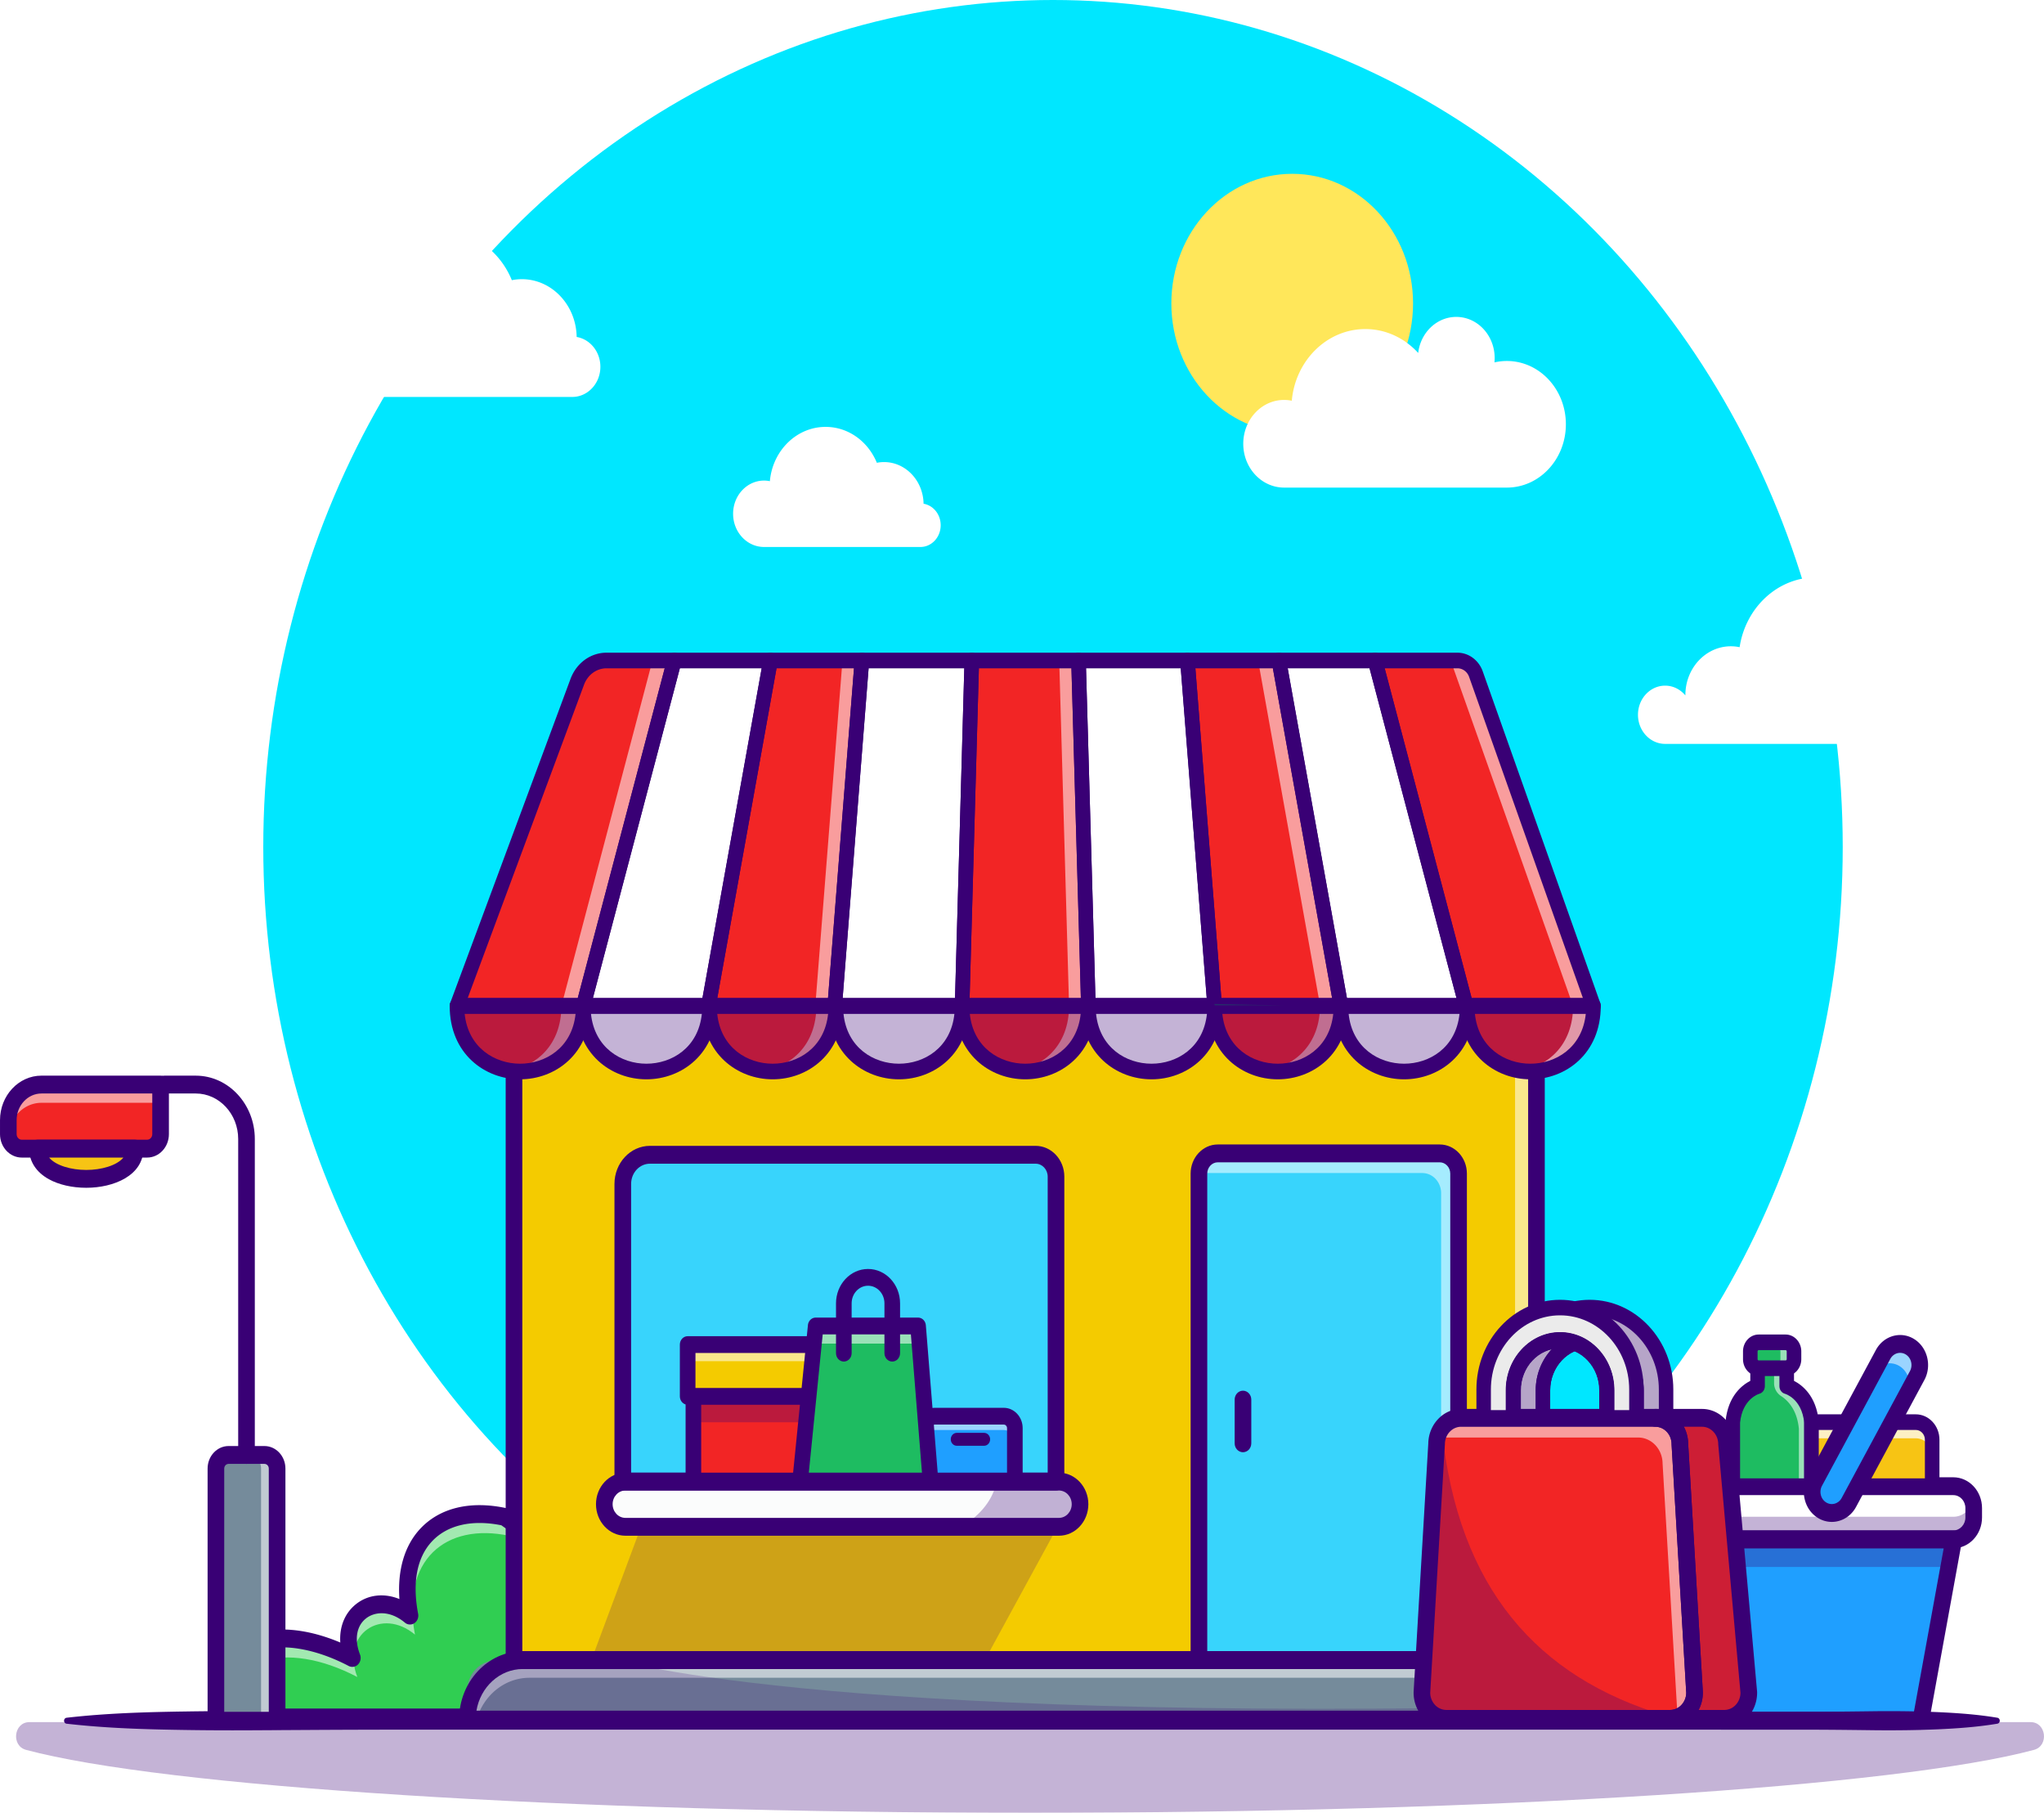 <svg id="Layer_1" data-name="Layer 1" xmlns="http://www.w3.org/2000/svg" xmlns:xlink="http://www.w3.org/1999/xlink" viewBox="0 0 6294 5581"><defs><style>.cls-1{mask:url(#mask);}.cls-10,.cls-2,.cls-4,.cls-6,.cls-8{mix-blend-mode:multiply;}.cls-2{fill:url(#linear-gradient);}.cls-3{mask:url(#mask-2);}.cls-4{fill:url(#linear-gradient-2);}.cls-5{mask:url(#mask-3);}.cls-6{fill:url(#linear-gradient-3);}.cls-7{mask:url(#mask-4);}.cls-8{fill:url(#linear-gradient-4);}.cls-9{mask:url(#mask-5);}.cls-10{fill:url(#linear-gradient-5);}.cls-11{fill:#00e7ff;}.cls-12{fill:#30ce52;}.cls-13,.cls-24,.cls-28,.cls-34,.cls-36,.cls-38{opacity:0.55;}.cls-14,.cls-30{fill:#fff;}.cls-15{fill:#390075;}.cls-16{opacity:0.3;}.cls-17{fill:#1f9fff;}.cls-18{fill:#1ebc61;}.cls-19{fill:#f7c414;}.cls-19,.cls-22,.cls-25,.cls-26,.cls-30,.cls-32,.cls-40{stroke:#390075;stroke-miterlimit:10;stroke-width:0;}.cls-20{opacity:0.75;}.cls-21{fill:#f4cb00;}.cls-22,.cls-29{fill:#38d4fc;}.cls-23{mask:url(#mask-6);}.cls-24{fill:url(#linear-gradient-6);}.cls-25{fill:#fbfcfc;}.cls-26,.cls-41{fill:#758b9b;}.cls-27{mask:url(#mask-7);}.cls-28{fill:url(#linear-gradient-7);}.cls-31{fill:#f22525;}.cls-32{fill:#262f6a;}.cls-33{mask:url(#mask-8);}.cls-34{fill:url(#linear-gradient-8);}.cls-35{mask:url(#mask-9);}.cls-36{fill:url(#linear-gradient-9);}.cls-37{mask:url(#mask-10);}.cls-38{fill:url(#linear-gradient-10);}.cls-39{opacity:0.2;}.cls-40{fill:#ebebeb;}.cls-42{fill:#ffe75a;}.cls-43{filter:url(#luminosity-noclip-10);}.cls-44{filter:url(#luminosity-noclip-9);}.cls-45{filter:url(#luminosity-noclip-8);}.cls-46{filter:url(#luminosity-noclip-7);}.cls-47{filter:url(#luminosity-noclip-6);}.cls-48{filter:url(#luminosity-noclip-5);}.cls-49{filter:url(#luminosity-noclip-4);}.cls-50{filter:url(#luminosity-noclip-3);}.cls-51{filter:url(#luminosity-noclip-2);}.cls-52{filter:url(#luminosity-noclip);}</style><filter id="luminosity-noclip" x="2397.85" y="-10192" width="724.39" height="32766" filterUnits="userSpaceOnUse" color-interpolation-filters="sRGB"><feFlood flood-color="#fff" result="bg"/><feBlend in="SourceGraphic" in2="bg"/></filter><mask id="mask" x="2397.85" y="-10192" width="724.39" height="32766" maskUnits="userSpaceOnUse"><g class="cls-52"/></mask><linearGradient id="linear-gradient" x1="2739.03" y1="2511.87" x2="1785.88" y2="3504.72" gradientTransform="translate(235.38)" gradientUnits="userSpaceOnUse"><stop offset="0" stop-color="#fff"/><stop offset="1"/></linearGradient><filter id="luminosity-noclip-2" x="2397.85" y="-10192" width="799.48" height="32766" filterUnits="userSpaceOnUse" color-interpolation-filters="sRGB"><feFlood flood-color="#fff" result="bg"/><feBlend in="SourceGraphic" in2="bg"/></filter><mask id="mask-2" x="2397.85" y="-10192" width="799.48" height="32766" maskUnits="userSpaceOnUse"><g class="cls-51"/></mask><linearGradient id="linear-gradient-2" x1="2984.53" y1="3055.44" x2="1652.8" y2="4442.66" xlink:href="#linear-gradient"/><filter id="luminosity-noclip-3" x="1417.22" y="-10192" width="540.5" height="32766" filterUnits="userSpaceOnUse" color-interpolation-filters="sRGB"><feFlood flood-color="#fff" result="bg"/><feBlend in="SourceGraphic" in2="bg"/></filter><mask id="mask-3" x="1417.22" y="-10192" width="540.5" height="32766" maskUnits="userSpaceOnUse"><g class="cls-50"/></mask><linearGradient id="linear-gradient-3" x1="2050.7" y1="2991.84" x2="1545.81" y2="3560.33" gradientTransform="matrix(1, 0, 0, 1, 0, 0)" xlink:href="#linear-gradient"/><filter id="luminosity-noclip-4" x="649.91" y="-10192" width="1307.81" height="32766" filterUnits="userSpaceOnUse" color-interpolation-filters="sRGB"><feFlood flood-color="#fff" result="bg"/><feBlend in="SourceGraphic" in2="bg"/></filter><mask id="mask-4" x="649.91" y="-10192" width="1307.81" height="32766" maskUnits="userSpaceOnUse"><g class="cls-49"/></mask><linearGradient id="linear-gradient-4" x1="1853.61" y1="2483.66" x2="751.97" y2="3624.1" gradientTransform="matrix(1, 0, 0, 1, 0, 0)" xlink:href="#linear-gradient"/><filter id="luminosity-noclip-5" x="623.74" y="-10192" width="676.06" height="32766" filterUnits="userSpaceOnUse" color-interpolation-filters="sRGB"><feFlood flood-color="#fff" result="bg"/><feBlend in="SourceGraphic" in2="bg"/></filter><mask id="mask-5" x="623.74" y="-10192" width="676.06" height="32766" maskUnits="userSpaceOnUse"><g class="cls-48"/></mask><linearGradient id="linear-gradient-5" x1="1130.29" y1="2546.02" x2="521.82" y2="3245.96" gradientTransform="matrix(1, 0, 0, 1, 0, 0)" xlink:href="#linear-gradient"/><filter id="luminosity-noclip-6" x="2397.85" y="2499.91" width="724.39" height="806.22" filterUnits="userSpaceOnUse" color-interpolation-filters="sRGB"><feFlood flood-color="#fff" result="bg"/><feBlend in="SourceGraphic" in2="bg"/></filter><mask id="mask-6" x="3691.85" y="3540.91" width="724.39" height="806.22" maskUnits="userSpaceOnUse"><g class="cls-47"><g transform="translate(1294 1041)"><g class="cls-1"><polygon class="cls-2" points="3122.24 2499.91 2397.85 3306.13 2397.85 2941.97 2799.95 2499.91 3122.24 2499.91"/></g></g></g></mask><linearGradient id="linear-gradient-6" x1="2739.03" y1="2511.87" x2="1785.88" y2="3504.72" gradientTransform="translate(1529.38 1041)" gradientUnits="userSpaceOnUse"><stop offset="0" stop-color="#fff"/><stop offset="1" stop-color="#fff"/></linearGradient><filter id="luminosity-noclip-7" x="2397.85" y="2796.63" width="799.48" height="1263.22" filterUnits="userSpaceOnUse" color-interpolation-filters="sRGB"><feFlood flood-color="#fff" result="bg"/><feBlend in="SourceGraphic" in2="bg"/></filter><mask id="mask-7" x="3691.85" y="3837.63" width="799.48" height="1263.22" maskUnits="userSpaceOnUse"><g class="cls-46"><g transform="translate(1294 1041)"><g class="cls-3"><polygon class="cls-4" points="3197.33 2796.63 3197.33 3332.5 2526.72 4059.85 2397.85 4059.85 2397.85 3684.26 3197.33 2796.63"/></g></g></g></mask><linearGradient id="linear-gradient-7" x1="2984.53" y1="3055.44" x2="1652.8" y2="4442.66" xlink:href="#linear-gradient-6"/><filter id="luminosity-noclip-8" x="1417.22" y="2915.76" width="540.5" height="604.46" filterUnits="userSpaceOnUse" color-interpolation-filters="sRGB"><feFlood flood-color="#fff" result="bg"/><feBlend in="SourceGraphic" in2="bg"/></filter><mask id="mask-8" x="2711.22" y="3956.76" width="540.5" height="604.46" maskUnits="userSpaceOnUse"><g class="cls-45"><g transform="translate(1294 1041)"><g class="cls-5"><polygon class="cls-6" points="1957.72 2915.76 1957.72 3281.43 1744.23 3520.22 1417.22 3520.22 1957.72 2915.76"/></g></g></g></mask><linearGradient id="linear-gradient-8" x1="3344.7" y1="4032.84" x2="2839.81" y2="4601.33" gradientTransform="matrix(1, 0, 0, 1, 0, 0)" xlink:href="#linear-gradient-6"/><filter id="luminosity-noclip-9" x="649.91" y="2514.14" width="1307.81" height="1006.08" filterUnits="userSpaceOnUse" color-interpolation-filters="sRGB"><feFlood flood-color="#fff" result="bg"/><feBlend in="SourceGraphic" in2="bg"/></filter><mask id="mask-9" x="1943.91" y="3555.14" width="1307.81" height="1006.08" maskUnits="userSpaceOnUse"><g class="cls-44"><g transform="translate(1294 1041)"><g class="cls-7"><path class="cls-8" d="M1957.72,2581.46v9.6l-831,929.15H649.91l899.88-1006.07h345.15C1929.61,2514.14,1957.72,2544.28,1957.72,2581.46Z"/></g></g></g></mask><linearGradient id="linear-gradient-9" x1="1853.61" y1="2483.66" x2="751.97" y2="3624.1" gradientTransform="matrix(1, 0, 0, 1, 0, 0)" xlink:href="#linear-gradient-6"/><filter id="luminosity-noclip-10" x="623.74" y="2514.14" width="676.06" height="755.97" filterUnits="userSpaceOnUse" color-interpolation-filters="sRGB"><feFlood flood-color="#fff" result="bg"/><feBlend in="SourceGraphic" in2="bg"/></filter><mask id="mask-10" x="1917.74" y="3555.14" width="676.06" height="755.97" maskUnits="userSpaceOnUse"><g class="cls-43"><g transform="translate(1294 1041)"><g class="cls-9"><polygon class="cls-10" points="1299.8 2514.14 623.74 3270.11 623.74 2965.6 1027.54 2514.14 1299.8 2514.14"/></g></g></g></mask><linearGradient id="linear-gradient-10" x1="2424.29" y1="3587.02" x2="1815.82" y2="4286.96" gradientTransform="matrix(1, 0, 0, 1, 0, 0)" xlink:href="#linear-gradient-6"/></defs><ellipse class="cls-11" cx="3242.46" cy="2607.67" rx="2431.78" ry="2607.67"/><path class="cls-12" d="M-591.57,4246.35c-75.13-223.87,134.88-313,382.46-183.13-51.23-132.28,74.87-216.07,177.57-130.45-43.54-227.95,92.92-346.18,291.1-304l174.61,122.71v494.84Z" transform="translate(1294 1041)"/><g class="cls-13"><path class="cls-14" d="M-591.61,4246.29h1.74c-22.23-179.83,171.5-242.23,396.16-124.46-51.22-132.27,74.78-216.09,177.53-130.51-43.53-228,92.92-346.15,291.15-304l159.2,111.94v-47.78L259.61,3628.8c-198.24-42.19-334.69,76-291.15,304-102.75-85.58-228.76-1.87-177.54,130.5C-456.69,3933.32-666.7,4022.52-591.61,4246.29Z" transform="translate(1294 1041)"/></g><path class="cls-15" d="M434.17,4273.81H-591.57c-10.8,0-20.44-7.26-24.1-18.16-31.42-93.64-19.05-173.71,34.82-225.49,70.48-67.71,198.32-72.17,334.74-14.46-3.24-47.06,13-89.27,47-117.07,37.58-30.74,87.67-36,135-16.84C-70.35,3793-48.47,3717.74-.55,3666.05c60.23-65,154.37-87.77,265.1-64.19a24.71,24.71,0,0,1,9.05,4l174.61,122.71a28,28,0,0,1,11.57,23v494.85C459.78,4261.51,448.31,4273.81,434.17,4273.81ZM-573,4218.88H408.56V3766.34l-158.81-111.6c-91.21-18.28-167-.59-214,50-46,49.58-60.56,126.51-42.23,222.49C-4.3,3938.52-8.92,3950-18,3956.09a24.23,24.23,0,0,1-29.24-1.64c-46.39-38.69-94.08-34-120.76-12.15-28.62,23.42-35.14,64.68-17.44,110.39a28.9,28.9,0,0,1-6.11,30.54,24.3,24.3,0,0,1-28.8,4.66c-133-69.77-264.14-76.53-326.29-16.82C-581.28,4104.33-590.25,4155.19-573,4218.88Z" transform="translate(1294 1041)"/><rect class="cls-14" x="5238.55" y="4575.46" width="839.01" height="163.58" rx="33.91"/><path class="cls-15" d="M4720.74,3703H4007.36c-37.19,0-67.44-32.44-67.44-72.32v-28.86c0-39.88,30.25-72.33,67.44-72.33h713.38c37.19,0,67.45,32.45,67.45,72.33v28.86C4788.19,3670.56,4757.93,3703,4720.74,3703Zm-713.38-163.58c-32.08,0-58.18,28-58.18,62.4v28.86c0,34.41,26.1,62.39,58.18,62.39h713.38c32.09,0,58.19-28,58.19-62.39v-28.86c0-34.41-26.1-62.4-58.19-62.4Z" transform="translate(1294 1041)"/><g class="cls-16"><path class="cls-15" d="M4720.74,3628.52H4007.36c-28.08,0-51.85-19.77-59.89-47a71.8,71.8,0,0,0-2.92,20.32v28.87c0,37.2,28.12,67.36,62.81,67.36h713.38c34.7,0,62.82-30.16,62.82-67.36v-28.87a71.45,71.45,0,0,0-2.93-20.32C4772.59,3608.75,4748.83,3628.52,4720.74,3628.52Z" transform="translate(1294 1041)"/></g><g class="cls-13"><path class="cls-14" d="M4783.56,3601.81v28.87a65.57,65.57,0,0,1-1.08,12c-5.2-31.47-30.87-55.33-61.74-55.33H4007.36c-30.87,0-56.53,23.86-61.73,55.33a65.57,65.57,0,0,1-1.08-12v-28.87c0-37.23,28.09-67.35,62.81-67.35h713.38C4755.47,3534.46,4783.56,3564.58,4783.56,3601.81Z" transform="translate(1294 1041)"/></g><polygon class="cls-17" points="5914.54 5297.43 5301.36 5297.43 5301.36 4739.04 6016.24 4739.04 5914.54 5297.43"/><g class="cls-16"><polygon class="cls-15" points="6016.27 4739.04 6000.75 4824 5301.36 4824 5301.36 4739.04 6016.27 4739.04"/></g><path class="cls-15" d="M4720.74,3725.5H4007.36c-48.76,0-88.42-42.53-88.42-94.82v-28.86c0-52.29,39.66-94.83,88.42-94.83h713.38c48.76,0,88.43,42.54,88.43,94.83v28.86C4809.17,3683,4769.5,3725.5,4720.74,3725.5Zm-713.38-163.58c-20.51,0-37.2,17.9-37.2,39.9v28.86c0,22,16.69,39.9,37.2,39.9h713.38c20.51,0,37.2-17.91,37.2-39.9v-28.86c0-22-16.69-39.9-37.2-39.9Z" transform="translate(1294 1041)"/><path class="cls-15" d="M4620.54,4283.89H4007.36c-14.14,0-25.61-12.3-25.61-27.47V3698c0-15.17,11.47-27.46,25.61-27.46h714.88a25,25,0,0,1,19.77,10,29,29,0,0,1,5.37,22.73l-101.7,558.38C4643.33,4274.58,4632.79,4283.89,4620.54,4283.89ZM4033,4229h566.48l91.69-503.46H4033Z" transform="translate(1294 1041)"/><path class="cls-18" d="M4041.76,3534.46V3337.2c9-93,76.27-110.66,76.27-110.66v-65.75h89.74v65.75s67.3,17.64,76.27,110.66v197.26Z" transform="translate(1294 1041)"/><g class="cls-13"><path class="cls-14" d="M4284,3337.2v197.26h-38.85V3357.21c-5.65-58.45-34.35-87.14-54.88-100.39a47.26,47.26,0,0,1-21.4-39.76v-36.23H4118v-20h89.74v65.72S4275,3244.15,4284,3337.2Z" transform="translate(1294 1041)"/></g><path class="cls-15" d="M4284,3558.52H4041.76c-12.39,0-22.43-10.78-22.43-24.06V3337.2c0-.82,0-1.65.11-2.47,7.6-78.67,51.33-111.92,76.16-124.63v-49.31c0-13.29,10-24.06,22.43-24.06h89.74c12.39,0,22.43,10.77,22.43,24.06v49.31c24.83,12.7,68.57,46,76.16,124.63.07.82.11,1.65.11,2.47v197.26C4306.47,3547.74,4296.43,3558.52,4284,3558.52Zm-219.85-48.12h197.42V3338.48c-7.69-74.24-58.66-88.43-59.17-88.57-10-2.64-17.11-12.29-17.11-23.37v-41.69h-44.86v41.69c0,11.08-7.07,20.73-17.11,23.37-1.9.54-51.61,15.6-59.17,88.58Z" transform="translate(1294 1041)"/><rect class="cls-18" x="5389.6" y="4132.52" width="134.6" height="79.69" rx="14.01"/><g class="cls-13"><path class="cls-14" d="M4230.17,3119.35v24.05c0,15.4-11.57,27.81-25.93,27.81h-41.82c14.27,0,25.94-12.41,25.94-27.81v-24.05c0-15.4-11.67-27.81-25.94-27.81h41.82C4218.6,3091.54,4230.17,3104,4230.17,3119.35Z" transform="translate(1294 1041)"/></g><path class="cls-15" d="M4204.26,3195.27h-82.72c-26.67,0-48.37-23.27-48.37-51.87v-24.06c0-28.6,21.7-51.87,48.37-51.87h82.72c26.68,0,48.38,23.27,48.38,51.87v24.06C4252.64,3172,4230.94,3195.27,4204.26,3195.27Zm-82.72-79.68a3.64,3.64,0,0,0-3.51,3.75v24.06a3.64,3.64,0,0,0,3.51,3.75h82.72a3.63,3.63,0,0,0,3.51-3.75v-24.06a3.63,3.63,0,0,0-3.51-3.75Z" transform="translate(1294 1041)"/><path class="cls-19" d="M5578,4378.2h344.39a27.25,27.25,0,0,1,27.25,27.25v170a0,0,0,0,1,0,0H5578a0,0,0,0,1,0,0V4378.2A0,0,0,0,1,5578,4378.2Z"/><g class="cls-20"><path class="cls-14" d="M4655.69,3391.37V3441c0-29.83-22.62-54.07-50.43-54.07H4284V3337.2h321.25C4633.07,3337.2,4655.69,3361.45,4655.69,3391.37Z" transform="translate(1294 1041)"/></g><path class="cls-15" d="M4655.69,3558.52H4284c-12.39,0-22.43-10.78-22.43-24.06V3337.2c0-13.28,10-24.06,22.43-24.06h321.17c40.2,0,72.91,35.08,72.91,78.19v143.13C4678.12,3547.74,4668.08,3558.52,4655.69,3558.52Zm-349.22-48.12h326.78V3391.33c0-16.59-12.58-30.07-28-30.07H4306.47Z" transform="translate(1294 1041)"/><path class="cls-17" d="M4316.44,3608.16h0c-29-17.93-38.89-57.66-22.17-88.72l210.25-390.5c16.73-31.07,53.77-41.71,82.74-23.78h0c29,17.94,38.9,57.66,22.17,88.73l-210.25,390.5C4382.46,3615.45,4345.41,3626.1,4316.44,3608.16Z" transform="translate(1294 1041)"/><g class="cls-13"><path class="cls-14" d="M4617.55,3161.59a68.29,68.29,0,0,1-8.08,32.33l-32.12,59.56a68.75,68.75,0,0,0,8.08-32.42c0-22.42-10.77-44.27-30.24-56.3-29-17.89-66-7.31-82.74,23.77l32-59.56c16.78-31.08,53.84-41.76,82.73-23.77C4606.69,3117.23,4617.55,3139.07,4617.55,3161.59Z" transform="translate(1294 1041)"/></g><path class="cls-15" d="M4346.59,3644.37a81.33,81.33,0,0,1-43-12.43c-19.93-12.34-34.19-32.27-40.15-56.1a97.67,97.67,0,0,1,8.61-70.14l210.25-390.49c23.76-44.13,76.58-59.3,117.72-33.84s55.31,82.12,31.55,126.25l-210.25,390.5c-11.51,21.38-30.09,36.67-52.33,43.06A81.22,81.22,0,0,1,4346.59,3644.37ZM4557,3123.94c-12.09,0-23.87,6.72-30.34,18.73l-210.25,390.5a39.64,39.64,0,0,0-3.49,28.45,37,37,0,0,0,16.29,22.75h0a32.72,32.72,0,0,0,26.53,3.74,35.19,35.19,0,0,0,21.23-17.46l210.24-390.51c9.64-17.9,3.9-40.86-12.8-51.21A33,33,0,0,0,4557,3123.94Z" transform="translate(1294 1041)"/><rect class="cls-21" x="1582.76" y="3096.81" width="3148.34" height="2013.97"/><g class="cls-13"><rect class="cls-14" x="4665.27" y="3096.81" width="65.86" height="2013.97"/></g><path class="cls-22" d="M3197.33,2572.13V4069.78H2397.85V2572.13c0-34.39,26-62.29,58.09-62.29h683.3C3171.31,2509.84,3197.33,2537.74,3197.33,2572.13Z" transform="translate(1294 1041)"/><g class="cls-13"><path class="cls-14" d="M3188.36,2584.49V4082.14h-44.77V2632.49c0-34.38-26-62.17-58.08-62.17H2402.1a52.56,52.56,0,0,0-11.88,1.31c5.43-28.23,28.78-49.43,56.75-49.43h683.31C3162.34,2522.2,3188.36,2550.1,3188.36,2584.49Z" transform="translate(1294 1041)"/></g><g class="cls-23"><polygon class="cls-24" points="4416.24 3540.91 3691.85 4347.13 3691.85 3982.97 4093.95 3540.91 4416.24 3540.91"/></g><path class="cls-25" d="M566.85,3589.86a69.76,69.76,0,0,0,20,49.11,67.82,67.82,0,0,0,48.49,20.43H1963.18c37.78,0,68.52-31.2,68.52-69.54a69.83,69.83,0,0,0-20.14-49.21,67.54,67.54,0,0,0-48.38-20.44H635.36C597.48,3520.21,566.85,3551.41,566.85,3589.86Z" transform="translate(1294 1041)"/><path class="cls-26" d="M145.29,4069.78H3580.54a0,0,0,0,1,0,0v90.91a92.19,92.19,0,0,1-92.19,92.19H237.48a92.19,92.19,0,0,1-92.19-92.19v-90.91A0,0,0,0,1,145.29,4069.78Z" transform="translate(5019.83 9363.65) rotate(180)"/><g class="cls-27"><polygon class="cls-28" points="4491.33 3837.63 4491.33 4373.5 3820.72 5100.85 3691.85 5100.85 3691.85 4725.26 4491.33 3837.63"/></g><g class="cls-13"><path class="cls-14" d="M145.34,4257h27c20.39-76.68,86.16-132.82,164.12-132.82H3430.34c47.12,0,89.74,20.54,120.68,53.61a184.39,184.39,0,0,1,23.87,32.08,186.88,186.88,0,0,0-44.36-82.39c-30.94-33.18-73.56-53.61-120.68-53.61H316C221.76,4073.9,145.34,4155.85,145.34,4257Z" transform="translate(1294 1041)"/></g><path class="cls-15" d="M3437.12,4097.24H288.71c-14.14,0-25.61-12.29-25.61-27.46v-2014c0-15.17,11.47-27.47,25.61-27.47H3437.12c14.15,0,25.61,12.3,25.61,27.47v2014C3462.73,4085,3451.27,4097.24,3437.12,4097.24Zm-3122.8-54.93H3411.51V2083.24H314.32Z" transform="translate(1294 1041)"/><path class="cls-15" d="M3580.54,4280.34H145.29c-14.14,0-25.61-12.3-25.61-27.47,0-116.1,88.09-210.56,196.35-210.56H3409.8c108.27,0,196.36,94.46,196.36,210.56C3606.16,4268,3594.69,4280.34,3580.54,4280.34ZM173.16,4225.41H3552.67c-12.13-72.76-71.58-128.17-142.87-128.17H316C244.74,4097.24,185.3,4152.65,173.16,4225.41Z" transform="translate(1294 1041)"/><path class="cls-15" d="M3197.33,4097.24H2397.85c-14.14,0-25.61-12.29-25.61-27.46V2572.09c0-49.47,37.53-89.72,83.66-89.72h683.38c46.13,0,83.66,40.25,83.66,89.72V4069.78C3222.94,4085,3211.47,4097.24,3197.33,4097.24Zm-773.87-54.93h748.26V2572.09c0-19.18-14.56-34.79-32.44-34.79H2455.9c-17.89,0-32.44,15.61-32.44,34.79Z" transform="translate(1294 1041)"/><path class="cls-15" d="M2533.43,3429.87c-14.14,0-25.61-12.29-25.61-27.46V3267.84c0-15.16,11.47-27.46,25.61-27.46s25.62,12.3,25.62,27.46v134.57C2559.05,3417.58,2547.58,3429.87,2533.43,3429.87Z" transform="translate(1294 1041)"/><path class="cls-29" d="M1962.91,3555.1H3217.82a33.9,33.9,0,0,1,33.9,33.9v972.18a0,0,0,0,1,0,0h-1334a0,0,0,0,1,0,0V3600.26A45.17,45.17,0,0,1,1962.91,3555.1Z"/><path class="cls-15" d="M1962.35,3525.14H619.11V2603.8c0-52.2,39.61-94.67,88.28-94.67H1894.93c37.17,0,67.42,32.43,67.42,72.29Zm-1334-9.93H1953.09V2581.42c0-34.39-26.09-62.36-58.16-62.36H707.39c-43.57,0-79,38-79,84.74Z" transform="translate(1294 1041)"/><path class="cls-15" d="M1966.81,3686.87H631.69c-49.9,0-90.49-43.54-90.49-97s40.59-97,90.49-97H1966.81c49.9,0,90.5,43.54,90.5,97S2016.71,3686.87,1966.81,3686.87ZM631.69,3547.71c-21.65,0-39.27,18.89-39.27,42.12s17.62,42.11,39.27,42.11H1966.81c21.66,0,39.28-18.89,39.28-42.11s-17.62-42.12-39.28-42.12Z" transform="translate(1294 1041)"/><g class="cls-16"><path class="cls-15" d="M1666.05,3659.4h297.13c37.78,0,68.52-31.2,68.52-69.54a69.83,69.83,0,0,0-20.14-49.21,67.54,67.54,0,0,0-48.38-20.44H1774C1771.81,3536.47,1757.52,3604.91,1666.05,3659.4Z" transform="translate(1294 1041)"/></g><polygon class="cls-30" points="2372.57 2033.4 2181.53 3096.68 1796.03 3096.68 2076.45 2033.4 2372.57 2033.4"/><path class="cls-30" d="M890.85,2055.68c0,269.43-388.82,269.43-388.82,0Z" transform="translate(1294 1041)"/><polygon class="cls-30" points="2992.45 2033.4 2965.44 3034.32 2962.57 3096.68 2570.34 3096.68 2586.94 2968.03 2654.06 2033.4 2992.45 2033.4"/><path class="cls-30" d="M1668.57,2055.68c0,269.43-388.91,269.43-388.91,0Z" transform="translate(1294 1041)"/><polygon class="cls-30" points="3740.2 3096.68 3351.38 3096.68 3350.22 3072.14 3321.05 2033.4 3656.48 2033.4 3739.48 3090.9 3740.2 3096.68"/><path class="cls-30" d="M2446.2,2055.68c0,269.43-388.82,269.43-388.82,0Z" transform="translate(1294 1041)"/><path class="cls-30" d="M3223.92,2055.68c0,269.43-388.82,269.43-388.82,0Z" transform="translate(1294 1041)"/><polygon class="cls-30" points="4514.6 3096.68 4129.1 3096.68 3938.06 2033.4 4234.18 2033.4 4514.6 3096.68"/><path class="cls-31" d="M782.45,992.4,608.59,1651.63,502,2055.68H113.13l370.42-997.56c14.74-39.68,50.54-65.72,90.37-65.72Z" transform="translate(1294 1041)"/><path class="cls-31" d="M3612.73,2055.68H3220.6L2940.18,992.4H3194.1c25.13,0,47.66,16.66,56.59,41.86Z" transform="translate(1294 1041)"/><g class="cls-13"><path class="cls-14" d="M3605.72,2055.68h-55.81L3173,992.4h14c25.14,0,47.67,16.66,56.6,41.86Z" transform="translate(1294 1041)"/></g><path class="cls-31" d="M502,2055.68c0,269.43-388.9,269.43-388.9,0Z" transform="translate(1294 1041)"/><g class="cls-13"><polygon class="cls-14" points="2076.45 2033.4 1796.03 3096.68 1728.73 3096.68 2009.15 2033.4 2076.45 2033.4"/></g><g class="cls-13"><path class="cls-14" d="M502,2055.68c0,150.3-121,216.79-228.1,199.28,84.89-13.76,160.8-80.16,160.8-199.28Z" transform="translate(1294 1041)"/></g><polygon class="cls-31" points="2654.06 2033.4 2586.94 2968.03 2570.34 3096.68 2181.53 3096.68 2224.94 2855.05 2372.57 2033.4 2654.06 2033.4"/><path class="cls-31" d="M1279.66,2055.68c0,269.43-388.81,269.43-388.81,0Z" transform="translate(1294 1041)"/><g class="cls-13"><polygon class="cls-14" points="2654.06 2033.4 2570.34 3096.68 2510.49 3096.68 2594.21 2033.4 2654.06 2033.4"/></g><g class="cls-13"><path class="cls-14" d="M1279.66,2055.68c0,148.57-118.18,215.25-224.33,200,86.23-12.41,164.48-79.1,164.48-200Z" transform="translate(1294 1041)"/></g><polygon class="cls-31" points="3351.38 3096.68 2962.57 3096.68 2965.44 3034.32 2992.45 2033.4 3321.05 2033.4 3350.22 3072.14 3351.38 3096.68"/><path class="cls-31" d="M2057.38,2055.68c0,269.43-388.81,269.43-388.81,0Z" transform="translate(1294 1041)"/><g class="cls-13"><polygon class="cls-14" points="3348.02 3096.68 3291.93 3096.68 3261.6 2033.4 3317.69 2033.4 3348.02 3096.68"/></g><g class="cls-13"><path class="cls-14" d="M2054,2055.68c0,147.7-116.93,214.48-222.45,200.24,87-11.84,166.36-78.52,166.36-200.24Z" transform="translate(1294 1041)"/></g><polygon class="cls-31" points="4129.1 3095.04 3740.2 3095.04 3739.66 3090.9 3656.48 2031.77 3938.06 2031.77 4129.1 3095.04"/><path class="cls-31" d="M2835.1,2054.07c0,269.43-388.9,269.43-388.9,0Z" transform="translate(1294 1041)"/><g class="cls-13"><polygon class="cls-14" points="4129.1 3095.04 4064.76 3095.04 3873.72 2031.77 3938.06 2031.77 4129.1 3095.04"/></g><g class="cls-13"><path class="cls-14" d="M2835.1,2054c0,149.63-119.88,216.12-226.57,199.57,85.33-13.28,162.23-79.77,162.23-199.57Z" transform="translate(1294 1041)"/></g><path class="cls-31" d="M3612.73,2055.68c0,269.43-388.81,269.43-388.81,0Z" transform="translate(1294 1041)"/><g class="cls-16"><path class="cls-15" d="M890.85,2055.68c0,269.43-388.82,269.43-388.82,0Z" transform="translate(1294 1041)"/></g><g class="cls-16"><path class="cls-15" d="M1668.57,2055.68c0,269.43-388.91,269.43-388.91,0Z" transform="translate(1294 1041)"/></g><g class="cls-16"><path class="cls-15" d="M2446.2,2055.68c0,269.43-388.82,269.43-388.82,0Z" transform="translate(1294 1041)"/></g><g class="cls-16"><path class="cls-15" d="M3223.92,2055.68c0,269.43-388.82,269.43-388.82,0Z" transform="translate(1294 1041)"/></g><g class="cls-16"><path class="cls-15" d="M502,2055.68c0,269.43-388.9,269.43-388.9,0Z" transform="translate(1294 1041)"/></g><g class="cls-16"><path class="cls-15" d="M1279.66,2055.68c0,269.43-388.81,269.43-388.81,0Z" transform="translate(1294 1041)"/></g><g class="cls-16"><path class="cls-15" d="M2057.38,2055.68c0,269.43-388.81,269.43-388.81,0Z" transform="translate(1294 1041)"/></g><g class="cls-16"><path class="cls-15" d="M2835.1,2054.07c0,269.43-388.9,269.43-388.9,0Z" transform="translate(1294 1041)"/></g><g class="cls-16"><path class="cls-15" d="M3612.73,2055.68c0,269.43-388.81,269.43-388.81,0Z" transform="translate(1294 1041)"/></g><g class="cls-13"><path class="cls-14" d="M3612.73,2055.68c0,149.24-119.34,215.83-225.86,199.66,85.79-13,163.05-79.48,163.05-199.66Z" transform="translate(1294 1041)"/></g><path class="cls-15" d="M502,2079.74H113.13a22.06,22.06,0,0,1-18.57-10.56,25.53,25.53,0,0,1-2.27-22.4l370.42-997.56c18.24-49.12,61.89-80.87,111.21-80.87H782.45a21.93,21.93,0,0,1,17.89,9.55A25.45,25.45,0,0,1,804,999L523.62,2062.22C520.89,2072.58,512.07,2079.74,502,2079.74ZM146.2,2031.62H485.06L752.79,1016.47H573.92c-30.83,0-58.12,19.84-69.53,50.54Z" transform="translate(1294 1041)"/><path class="cls-15" d="M3612.73,2079.74H3220.6c-10,0-18.86-7.16-21.59-17.52L2918.59,999a25.45,25.45,0,0,1,3.7-21.05,21.93,21.93,0,0,1,17.89-9.55h253.91c34.23,0,65.4,23,77.57,57.35l362,1021.43a25.51,25.51,0,0,1-2.5,22.2A22,22,0,0,1,3612.73,2079.74Zm-375.16-48.12h342.64L3229.72,1042.8c-5.59-15.75-19.9-26.33-35.63-26.33H2969.84Z" transform="translate(1294 1041)"/><path class="cls-15" d="M307.58,2281.8c-107.78,0-216.89-77.67-216.89-226.12,0-13.29,10-24.06,22.44-24.06H502c12.39,0,22.44,10.77,22.44,24.06C524.47,2204.13,415.36,2281.8,307.58,2281.8ZM136.77,2079.74c10.9,105.58,93.6,154,170.81,154s159.91-48.37,170.81-154Z" transform="translate(1294 1041)"/><path class="cls-15" d="M887.53,2079.74H502a22,22,0,0,1-17.89-9.55,25.43,25.43,0,0,1-3.69-21.06L760.86,985.86c2.74-10.36,11.55-17.51,21.59-17.51h296.12a21.89,21.89,0,0,1,17.3,8.74A25.32,25.32,0,0,1,1100.6,997l-191,1063.28C907.52,2071.55,898.28,2079.74,887.53,2079.74Zm-355.84-48.12H869l182.4-1015.15h-252Z" transform="translate(1294 1041)"/><path class="cls-15" d="M696.44,2281.8c-107.75,0-216.84-77.67-216.84-226.12,0-13.29,10-24.06,22.43-24.06H890.85c12.39,0,22.43,10.77,22.43,24.06C913.28,2204.13,804.2,2281.8,696.44,2281.8ZM525.68,2079.74c10.89,105.58,93.57,154,170.76,154s159.87-48.37,170.76-154Z" transform="translate(1294 1041)"/><path class="cls-15" d="M1276.34,2079.74H887.53a21.86,21.86,0,0,1-17.3-8.75,25.32,25.32,0,0,1-4.73-19.86l191-1063.27c2-11.33,11.28-19.51,22-19.51h281.49a21.79,21.79,0,0,1,16.52,7.77,25.2,25.2,0,0,1,5.84,18.31L1298.7,2057.71C1297.72,2070.16,1288,2079.74,1276.34,2079.74Zm-361.65-48.12h341l79.93-1015.15H1097.09Z" transform="translate(1294 1041)"/><path class="cls-15" d="M1085.25,2281.8c-107.75,0-216.83-77.67-216.83-226.12,0-13.29,10-24.06,22.43-24.06h388.81c12.39,0,22.43,10.77,22.43,24.06C1302.09,2204.13,1193,2281.8,1085.25,2281.8ZM914.49,2079.74c10.9,105.58,93.57,154,170.76,154s159.87-48.37,170.77-154Z" transform="translate(1294 1041)"/><path class="cls-15" d="M1668.57,2079.74H1276.34a21.78,21.78,0,0,1-16.52-7.78,25.18,25.18,0,0,1-5.83-18.31l83.72-1063.27c1-12.45,10.7-22,22.35-22h338.39a21.65,21.65,0,0,1,16.09,7.31,25,25,0,0,1,6.33,17.47L1691,2056.41C1690.62,2069.4,1680.69,2079.74,1668.57,2079.74Zm-367.82-48.12h346l28.53-1015.15H1380.68Z" transform="translate(1294 1041)"/><path class="cls-15" d="M1474.11,2281.8c-107.77,0-216.88-77.67-216.88-226.12,0-13.29,10-24.06,22.43-24.06h388.91c12.39,0,22.43,10.77,22.43,24.06C1691,2204.13,1581.89,2281.8,1474.11,2281.8Zm-170.8-202.06c10.89,105.58,93.59,154,170.8,154s159.91-48.37,170.81-154Z" transform="translate(1294 1041)"/><path class="cls-15" d="M2057.38,2079.74H1668.57a21.71,21.71,0,0,1-16.1-7.31,25,25,0,0,1-6.33-17.48L1676,991.68c.37-13,10.3-23.33,22.43-23.33h328.6c12.13,0,22.06,10.32,22.43,23.32l30.33,1063.27a25.07,25.07,0,0,1-6.33,17.49A21.71,21.71,0,0,1,2057.38,2079.74Zm-365.69-48.12h342.56l-29-1015.15H1720.22Z" transform="translate(1294 1041)"/><path class="cls-15" d="M1863,2281.8c-107.75,0-216.84-77.67-216.84-226.12,0-13.29,10-24.06,22.44-24.06h388.81c12.39,0,22.44,10.77,22.44,24.06C2079.82,2204.13,1970.73,2281.8,1863,2281.8Zm-170.76-202.06c10.89,105.58,93.57,154,170.76,154s159.87-48.37,170.77-154Z" transform="translate(1294 1041)"/><path class="cls-15" d="M2446.2,2079.74H2057.38c-12.12,0-22.05-10.33-22.42-23.32L2004.63,993.14a25,25,0,0,1,6.32-17.48,21.71,21.71,0,0,1,16.1-7.31h335.43c11.65,0,21.37,9.58,22.35,22l83.72,1063.27a25.18,25.18,0,0,1-5.83,18.31A21.78,21.78,0,0,1,2446.2,2079.74Zm-367.06-48.12h342.65l-79.93-1015.15H2050.18Z" transform="translate(1294 1041)"/><path class="cls-15" d="M2251.79,2281.8c-107.76,0-216.84-77.67-216.84-226.12,0-13.29,10-24.06,22.43-24.06H2446.2c12.39,0,22.43,10.77,22.43,24.06C2468.63,2204.13,2359.55,2281.8,2251.79,2281.8ZM2081,2079.74c10.89,105.58,93.57,154,170.76,154s159.87-48.37,170.76-154Z" transform="translate(1294 1041)"/><path class="cls-15" d="M2835.1,2079.74H2446.2c-11.66,0-21.38-9.58-22.36-22L2340.12,994.43a25.2,25.2,0,0,1,5.84-18.31,21.79,21.79,0,0,1,16.52-7.77h281.58c10.75,0,20,8.18,22,19.51l191,1063.27a25.32,25.32,0,0,1-4.73,19.86A21.87,21.87,0,0,1,2835.1,2079.74Zm-368.28-48.12h341.11l-182.4-1015.15H2386.88Z" transform="translate(1294 1041)"/><path class="cls-15" d="M2640.65,2281.8c-107.78,0-216.88-77.67-216.88-226.12,0-13.29,10-24.06,22.43-24.06h388.9c12.39,0,22.43,10.77,22.43,24.06C2857.53,2204.13,2748.42,2281.8,2640.65,2281.8Zm-170.81-202.06c10.9,105.58,93.6,154,170.81,154s159.91-48.37,170.81-154Z" transform="translate(1294 1041)"/><path class="cls-15" d="M3029.51,2281.8c-107.76,0-216.84-77.67-216.84-226.12,0-13.29,10-24.06,22.43-24.06h388.82c12.39,0,22.43,10.77,22.43,24.06C3246.35,2204.13,3137.26,2281.8,3029.51,2281.8Zm-170.77-202.06c10.9,105.58,93.58,154,170.77,154s159.87-48.37,170.76-154Z" transform="translate(1294 1041)"/><path class="cls-15" d="M3418.32,2281.8c-107.75,0-216.84-77.67-216.84-226.12,0-13.29,10.05-24.06,22.44-24.06h388.81c12.39,0,22.43,10.77,22.43,24.06C3635.16,2204.13,3526.08,2281.8,3418.32,2281.8Zm-170.76-202.06c10.89,105.58,93.57,154,170.76,154s159.87-48.37,170.77-154Z" transform="translate(1294 1041)"/><path class="cls-15" d="M3220.6,2079.74H2835.1c-10.75,0-20-8.19-22-19.51L2622,997a25.32,25.32,0,0,1,4.73-19.86,21.89,21.89,0,0,1,17.3-8.74h296.12c10,0,18.85,7.15,21.59,17.51l280.41,1063.27a25.43,25.43,0,0,1-3.69,21.06A22,22,0,0,1,3220.6,2079.74Zm-367-48.12h337.32L2923.21,1016.47h-252Z" transform="translate(1294 1041)"/><path class="cls-32" d="M2665.15,2054h-219l-.54-4.14Q2552.67,2052.93,2665.15,2054Z" transform="translate(1294 1041)"/><path class="cls-17" d="M2862.69,4359.92h243.86a18.4,18.4,0,0,1,18.4,18.4v182.82a0,0,0,0,1,0,0H2844.29a0,0,0,0,1,0,0V4378.32A18.4,18.4,0,0,1,2862.69,4359.92Z"/><g class="cls-13"><path class="cls-14" d="M1830.92,3355.48V3398c0-20.12-15.2-36.53-34.06-36.53H1584.39c-18.86,0-34.07,16.41-34.07,36.53v-42.52c0-20.22,15.21-36.52,34.07-36.52h212.47C1815.72,3319,1830.92,3335.26,1830.92,3355.48Z" transform="translate(1294 1041)"/></g><path class="cls-15" d="M1831,3545.94H1550.29c-13.29,0-24.06-11.55-24.06-25.8V3355.46c0-34.37,26.08-62.34,58.14-62.34h212.5c32.06,0,58.14,28,58.14,62.34v164.68C1855,3534.39,1844.24,3545.94,1831,3545.94Zm-256.62-51.59H1806.9V3355.46c0-5.92-4.5-10.74-10-10.74h-212.5c-5.53,0-10,4.82-10,10.74Z" transform="translate(1294 1041)"/><path class="cls-15" d="M1736.33,3409.94h-84.2c-10.23,0-18.52-8.9-18.52-19.87s8.29-19.86,18.52-19.86h84.2c10.23,0,18.52,8.9,18.52,19.86S1746.56,3409.94,1736.33,3409.94Z" transform="translate(1294 1041)"/><rect class="cls-31" x="2135.12" y="4190.52" width="468.31" height="370.62"/><path class="cls-15" d="M1309.43,3545.94H841.12c-13.28,0-24-11.55-24-25.8V3149.52c0-14.25,10.77-25.8,24-25.8h468.31c13.29,0,24.06,11.55,24.06,25.8v370.62C1333.49,3534.39,1322.72,3545.94,1309.43,3545.94Zm-444.25-51.59h420.2v-319H865.18Z" transform="translate(1294 1041)"/><rect class="cls-21" x="2117.48" y="4139.41" width="510.01" height="159.46"/><g class="cls-16"><rect class="cls-15" x="2117.48" y="4298.87" width="510.01" height="79.77"/></g><g class="cls-13"><rect class="cls-14" x="2117.48" y="4139.44" width="510.01" height="51.08"/></g><path class="cls-15" d="M1333.49,3283.66h-510c-13.29,0-24.06-11.55-24.06-25.8V3098.41c0-14.24,10.77-25.79,24.06-25.79h510c13.29,0,24.06,11.55,24.06,25.79v159.45C1357.55,3272.11,1346.78,3283.66,1333.49,3283.66Zm-486-51.59h461.91V3124.21H847.53Z" transform="translate(1294 1041)"/><polygon class="cls-18" points="2865.38 4561.14 2463.63 4561.14 2511.74 4082.17 2826.89 4082.17 2865.38 4561.14"/><g class="cls-13"><polygon class="cls-14" points="2865.38 4561.17 2861.05 4561.17 2826.89 4136.35 2511.74 4136.35 2469.11 4561.17 2463.63 4561.17 2511.74 4082.17 2826.89 4082.17 2865.38 4561.17"/></g><path class="cls-15" d="M1571.38,3545.94H1169.63a23.36,23.36,0,0,1-17.9-8.56,27,27,0,0,1-6-20l48.11-479c1.31-13.1,11.63-23,23.92-23h315.15c12.48,0,22.89,10.24,24,23.58l38.49,479a27,27,0,0,1-6.25,19.65A23.31,23.31,0,0,1,1571.38,3545.94Zm-375-51.59h348.75L1510.82,3067H1239.34Z" transform="translate(1294 1041)"/><path class="cls-15" d="M1453.5,3150.68c-13.29,0-24.06-11.55-24.06-25.79V2971.45c0-29.88-22.66-54.18-50.52-54.18s-50.52,24.3-50.52,54.18v153.44c0,14.24-10.77,25.79-24.05,25.79s-24.06-11.55-24.06-25.79V2971.45c0-58.33,44.25-105.78,98.63-105.78s98.63,47.45,98.63,105.78v153.44C1477.55,3139.13,1466.78,3150.68,1453.5,3150.68Z" transform="translate(1294 1041)"/><g class="cls-33"><polygon class="cls-34" points="3251.72 3956.76 3251.72 4322.43 3038.23 4561.22 2711.22 4561.22 3251.72 3956.76"/></g><g class="cls-35"><path class="cls-36" d="M1957.72,2581.46v9.6l-831,929.15H649.91l899.88-1006.07h345.15C1929.61,2514.14,1957.72,2544.28,1957.72,2581.46Z" transform="translate(1294 1041)"/></g><g class="cls-37"><polygon class="cls-38" points="2593.8 3555.14 1917.74 4311.11 1917.74 4006.6 2321.54 3555.14 2593.8 3555.14"/></g><path class="cls-15" d="M1957.72,3547.64h-1334c-14.14,0-25.61-12.3-25.61-27.47V2603.8c0-64.61,49-117.17,109.26-117.17H1894.93c48.75,0,88.4,42.53,88.4,94.79v938.75C1983.33,3535.34,1971.86,3547.64,1957.72,3547.64ZM649.36,3492.71H1932.1V2581.42c0-22-16.67-39.86-37.17-39.86H707.39c-32,0-58,27.92-58,62.24Z" transform="translate(1294 1041)"/><g class="cls-39"><polygon class="cls-15" points="3247.21 4717.04 3030.33 5114.9 1819.39 5114.9 1973.89 4700.4 3247.21 4717.04"/></g><g class="cls-39"><path class="cls-15" d="M566.85,4059.85s619.81,207.24,3008,150l5.65,43H145.29l16.48-78.52L243,4069.78Z" transform="translate(1294 1041)"/></g><path class="cls-15" d="M-1089,4247.27c123.86-14.22,247.73-17.62,371.59-19.37,61.93-1,123.87-1.15,185.8-.9l185.8,1.05q185.79,1.24,371.59.91H4113.29l185.8-.05c61.93-.25,123.86-1,185.79-1.8,61.94-.54,123.87.22,185.8,2.74,61.93,2.76,123.87,7.09,185.8,17.42,4.71.79,7.94,5.52,7.2,10.58a9,9,0,0,1-7.2,7.73c-61.93,10.33-123.87,14.66-185.8,17.42-61.93,2.52-123.86,3.28-185.8,2.74-61.93-.76-123.86-1.55-185.79-1.8l-185.8,0H25.76q-185.8-.21-371.59.91l-185.8,1.05c-61.93.25-123.87.06-185.8-.9-123.86-1.75-247.73-5.15-371.59-19.37-4.72-.54-8.13-5.08-7.62-10.13A8.92,8.92,0,0,1-1089,4247.27Z" transform="translate(1294 1041)"/><path class="cls-40" d="M3836.29,3236.71V3324H3745v-84.63c0-42.65-16.08-81.13-42.18-109.12s-62-45.15-101.76-45.15c-79.46,0-143.94,69.06-143.94,154.27V3324h-91.27v-87.3c0-139,105.57-252.22,235.21-252.22S3836.29,3097.69,3836.29,3236.71Z" transform="translate(1294 1041)"/><g class="cls-16"><path class="cls-15" d="M3836.29,3236.71V3324H3745v-84.63c0-42.65-16.08-81.13-42.18-109.12s-62-45.15-101.76-45.15c-79.46,0-143.94,69.06-143.94,154.27V3324h-91.27v-87.3c0-139,105.57-252.22,235.21-252.22S3836.29,3097.69,3836.29,3236.71Z" transform="translate(1294 1041)"/></g><path class="cls-15" d="M3836.29,3347.92H3745c-12.3,0-22.28-10.71-22.28-23.91v-84.63c0-34.82-12.67-67.57-35.66-92.22s-53.48-38.14-86-38.14c-67.07,0-121.65,58.48-121.65,130.36V3324c0,13.2-10,23.91-22.29,23.91h-91.27c-12.31,0-22.29-10.71-22.29-23.91v-87.3c0-152.25,115.52-276.12,257.5-276.12s257.51,123.87,257.51,276.12V3324C3858.58,3337.21,3848.6,3347.92,3836.29,3347.92Zm-69-47.81H3814v-63.4c0-125.9-95.52-228.31-212.93-228.31s-212.92,102.41-212.92,228.31v63.4h46.7v-60.73c0-98.24,74.57-178.17,166.22-178.17,44.43,0,86.16,18.52,117.52,52.15s48.71,78.43,48.71,126Z" transform="translate(1294 1041)"/><path class="cls-15" d="M3745,3347.92H3457.13c-12.3,0-22.28-10.71-22.28-23.91v-84.63c0-98.24,74.57-178.17,166.22-178.17,44.43,0,86.16,18.52,117.52,52.15s48.71,78.43,48.71,126V3324C3767.3,3337.21,3757.32,3347.92,3745,3347.92Zm-265.59-47.81h243.31v-60.73c0-34.82-12.67-67.57-35.66-92.22s-53.48-38.14-86-38.14c-67.07,0-121.65,58.48-121.65,130.36Z" transform="translate(1294 1041)"/><path class="cls-31" d="M3923.94,4169.15c.38,44.9-33.48,81.55-75.35,81.55H3159.8c-41.87,0-75.73-36.65-75.34-81.55l45.2-765.09c.39-44.31,34-80,75.35-80h598.37c41.32,0,75,35.74,75.35,80Z" transform="translate(1294 1041)"/><g class="cls-13"><path class="cls-14" d="M3126.64,3389.23a70.23,70.23,0,0,1,25.17-4.66h598.36c41.4,0,75,35.73,75.35,80l45.21,765.09a85.37,85.37,0,0,1-5.52,31.07c29.44-11.16,50.5-41.48,50.18-76.88l-45.2-765.1c-.39-44.31-34-80.05-75.35-80.05H3196.47C3164.86,3338.75,3137.82,3359.66,3126.64,3389.23Z" transform="translate(1294 1041)"/></g><path class="cls-31" d="M4091,4169.15c.39,44.9-33.48,81.55-75.35,81.55h-167c41.87,0,75.73-36.65,75.35-81.55l-45.21-765.09c-.39-44.31-34-80-75.35-80h143.7c41.33,0,75,35.74,75.35,80Z" transform="translate(1294 1041)"/><g class="cls-39"><path class="cls-15" d="M4091,4169.15c.39,44.9-33.48,81.55-75.35,81.55h-167c41.87,0,75.73-36.65,75.35-81.55l-45.21-765.09c-.39-44.31-34-80-75.35-80h143.7c41.33,0,75,35.74,75.35,80Z" transform="translate(1294 1041)"/></g><path class="cls-15" d="M3848.59,4278.17H3159.8c-27.13,0-52.6-11.4-71.71-32.08s-29.49-48.1-29.24-77.19c0-.5,0-1,.05-1.48L3104.07,3403c.91-58.77,46-106.45,100.94-106.45h598.37c54.91,0,100,47.68,100.94,106.46l45.18,764.41c0,.49,0,1,.05,1.48.24,29.09-10.14,56.51-29.25,77.19S3875.72,4278.17,3848.59,4278.17Zm-738.53-108.1a55,55,0,0,0,14.42,37.36,47.77,47.77,0,0,0,35.32,15.81h688.79a47.81,47.81,0,0,0,35.33-15.81,55,55,0,0,0,14.41-37.36l-45.17-764.28c0-.49,0-1,0-1.48-.25-29.13-22.56-52.83-49.73-52.83H3205c-27.17,0-49.48,23.7-49.73,52.83,0,.5,0,1-.05,1.48Z" transform="translate(1294 1041)"/><path class="cls-15" d="M4015.6,4278.17h-167c-14.15,0-25.62-12.3-25.62-27.47s11.47-27.46,25.62-27.46a47.81,47.81,0,0,0,35.33-15.81,55,55,0,0,0,14.41-37.36l-45.17-764.28c0-.49,0-1,0-1.48-.25-29.13-22.56-52.83-49.73-52.83-14.15,0-25.61-12.3-25.61-27.47s11.46-27.46,25.61-27.46h143.71c54.75,0,99.78,47.42,100.94,106l68.41,764c.08.8.11,1.58.12,2.38.25,29.1-10.14,56.52-29.25,77.19S4042.73,4278.17,4015.6,4278.17Zm-79.11-54.93h79.11a47.84,47.84,0,0,0,35.33-15.8,54.94,54.94,0,0,0,14.41-37l-68.4-763.78q-.11-1.18-.12-2.37c-.25-29.14-22.56-52.84-49.73-52.84h-55.94a113.33,113.33,0,0,1,13.18,51.53l45.17,764.41c0,.49,0,1,.05,1.48A113.81,113.81,0,0,1,3936.49,4223.24Z" transform="translate(1294 1041)"/><path class="cls-40" d="M3745,3236.71V3324h-91.27v-84.63c0-42.65-16.08-81.13-42.18-109.12s-62-45.15-101.76-45.15c-79.46,0-143.94,69.06-143.94,154.27V3324h-91.27v-87.3c0-139,105.56-252.22,235.21-252.22S3745,3097.69,3745,3236.71Z" transform="translate(1294 1041)"/><path class="cls-15" d="M3745,3347.92h-91.27c-12.31,0-22.29-10.71-22.29-23.91v-84.63c0-34.82-12.66-67.57-35.65-92.22s-53.48-38.14-86-38.14c-67.08,0-121.65,58.48-121.65,130.36V3324c0,13.2-10,23.91-22.29,23.91h-91.27c-12.31,0-22.29-10.71-22.29-23.91v-87.3c0-152.25,115.51-276.12,257.5-276.12s257.5,123.87,257.5,276.12V3324C3767.3,3337.21,3757.32,3347.92,3745,3347.92Zm-69-47.81h46.7v-63.4c0-125.9-95.52-228.31-212.93-228.31s-212.92,102.41-212.92,228.31v63.4h46.69v-60.73c0-98.24,74.57-178.17,166.23-178.17,44.42,0,86.16,18.52,117.52,52.15s48.71,78.43,48.71,126Z" transform="translate(1294 1041)"/><path class="cls-15" d="M3653.74,3349H3365.86c-12.87,0-23.3-11.19-23.3-25v-84.63c0-98.84,75-179.26,167.24-179.26,44.69,0,86.68,18.63,118.24,52.47s49,78.91,49,126.79V3324C3677.05,3337.81,3666.61,3349,3653.74,3349Zm-264.57-50h241.26v-59.64c0-34.53-12.55-67-35.35-91.45s-53-37.82-85.28-37.82c-66.52,0-120.63,58-120.63,129.27Z" transform="translate(1294 1041)"/><path class="cls-15" d="M3653.74,3347.92H3365.86c-12.31,0-22.29-10.71-22.29-23.91v-84.63c0-98.24,74.57-178.17,166.23-178.17,44.42,0,86.16,18.52,117.52,52.15s48.71,78.43,48.71,126V3324C3676,3337.21,3666.05,3347.92,3653.74,3347.92Zm-265.59-47.81h243.3v-60.73c0-34.82-12.66-67.57-35.65-92.22s-53.48-38.14-86-38.14c-67.08,0-121.65,58.48-121.65,130.36Z" transform="translate(1294 1041)"/><g class="cls-16"><path class="cls-15" d="M3105.82,4169.15c-.39,44.9,33.48,81.55,75.35,81.55H3870c-401-106.87-657.71-370.51-718.92-846.64Z" transform="translate(1294 1041)"/></g><path class="cls-41" d="M685.94,4479.23H832.19a21.1,21.1,0,0,1,21.1,21.1v797.1a0,0,0,0,1,0,0H664.85a0,0,0,0,1,0,0v-797.1A21.1,21.1,0,0,1,685.94,4479.23Z"/><path class="cls-15" d="M-436.08,4261.39h-197.7V3480.13c0-25.84,19.6-46.86,43.7-46.86h110.3c24.09,0,43.7,21,43.7,46.86Zm-188.44-9.93h179.18V3480.13c0-20.37-15.45-36.93-34.44-36.93h-110.3c-19,0-34.44,16.56-34.44,36.93Z" transform="translate(1294 1041)"/><g class="cls-13"><path class="cls-30" d="M-440.74,3480.09v776.34h-49.35V3480.09c0-23.09-17.5-41.86-39-41.86h49.35C-458.24,3438.23-440.74,3457-440.74,3480.09Z" transform="translate(1294 1041)"/></g><path class="cls-15" d="M-440.71,4283.89H-629.15c-14.15,0-25.61-12.3-25.61-27.47V3480.13c0-38.25,29-69.36,64.68-69.36h110.3c35.66,0,64.68,31.11,64.68,69.36v776.29C-415.1,4271.59-426.57,4283.89-440.71,4283.89ZM-603.54,4229h137.21V3480.13c0-8-6-14.43-13.45-14.43h-110.3c-7.42,0-13.46,6.47-13.46,14.43Z" transform="translate(1294 1041)"/><path class="cls-15" d="M-534.93,3465.7c-14.14,0-25.61-12.3-25.61-27.47V2465.57c0-77.26-58.62-140.13-130.68-140.13H-788c-14.14,0-25.61-12.29-25.61-27.46s11.47-27.46,25.61-27.46h96.75c100.3,0,181.9,87.5,181.9,195.05v972.66C-509.32,3453.4-520.79,3465.7-534.93,3465.7Z" transform="translate(1294 1041)"/><path class="cls-31" d="M80.72,3339H494.47a0,0,0,0,1,0,0v174.85a22.41,22.41,0,0,1-22.41,22.41H48a22.41,22.41,0,0,1-22.41-22.41V3394.09A55.11,55.11,0,0,1,80.72,3339Z"/><g class="cls-13"><path class="cls-14" d="M-799.53,2298v56.1h-366.74c-54,0-98.17,44.93-101.85,101.8a47,47,0,0,1-.27-5.1v-43.3c0-60.52,45.68-109.5,102.12-109.5Z" transform="translate(1294 1041)"/></g><path class="cls-15" d="M-841,2522.7h-385.86c-37,0-67.11-32.29-67.11-72v-43.3c0-75.5,57.28-136.91,127.68-136.91h366.79c14.14,0,25.61,12.29,25.61,27.46v152.75C-773.92,2490.41-804,2522.7-841,2522.7Zm-325.29-197.26c-42.16,0-76.46,36.78-76.46,82v43.3c0,9.4,7.13,17,15.89,17H-841c8.76,0,15.89-7.64,15.89-17V2325.44Z" transform="translate(1294 1041)"/><path class="cls-19" d="M-878,2495.24h-300.6c0,124,300.6,124,300.6,0" transform="translate(1294 1041)"/><path class="cls-15" d="M-1028.35,2615.72c-43.37,0-84.22-9.34-115-26.28-39.26-21.61-60.89-55.07-60.89-94.21,0-15.16,11.47-27.46,25.61-27.46H-878c14.15,0,25.61,12.3,25.61,27.46C-852.44,2578-943.62,2615.72-1028.35,2615.72Zm-114.34-93c20.57,24.9,68.54,38.09,114.34,38.09s93.76-13.19,114.33-38.09Z" transform="translate(1294 1041)"/><g class="cls-16"><path class="cls-15" d="M4959,4260.78c48.12,0,56.8,72.89,10.15,85.4C4549.82,4458.65,3324.26,4540,1877.71,4540s-2672.06-81.35-3091.4-193.82c-46.65-12.51-38-85.4,10.14-85.4Z" transform="translate(1294 1041)"/></g><ellipse class="cls-42" cx="3979.01" cy="934.17" rx="372.13" ry="399.04"/><path class="cls-14" d="M3346,70.33a170.45,170.45,0,0,0-38.21,4.35c.42-4.36.68-8.77.68-13.25,0-70-52.89-126.79-118.23-126.79-60.26,0-110,48.42-117.25,111-41.36-45.33-99-73.57-162.78-73.57-118.24,0-215.45,96.84-226.45,220.62a117.93,117.93,0,0,0-23.61-2.44c-69.51,0-125.82,60.38-125.82,134.92s56.31,134.93,125.82,134.93H3346c100.37,0,181.73-87.26,181.73-194.89S3446.4,70.33,3346,70.33Z" transform="translate(1294 1041)"/><path class="cls-14" d="M1602.6,576c0,37-27.95,66.95-62.44,66.95H1058.78c-52.66,0-95.36-45.79-95.36-102.26s42.7-102.2,95.36-102.2a89.21,89.21,0,0,1,17.86,1.87c8.35-93.8,82-167.14,171.59-167.14,70.59,0,131.15,45.45,157.8,110.53a115.67,115.67,0,0,1,22.07-2.22c66.51,0,120.66,57.16,121.83,128.28C1579.76,514.78,1602.6,542.53,1602.6,576Z" transform="translate(1294 1041)"/><path class="cls-14" d="M481.69-3.61c-1.62-98.63-76.73-177.92-169-177.92a160.85,160.85,0,0,0-30.6,3.08c-37-90.25-121-153.28-218.86-153.28-118.91,0-217.47,93.12-235.91,215.11a131.87,131.87,0,0,0-26.88-2.83c-77.38,0-140.12,67.27-140.12,150.25,0,.38.06.75.06,1.13C-354.9,13.46-377.16,1.76-402,1.76c-46.16,0-83.59,40.13-83.59,89.64s37.43,89.65,83.59,89.65H468.14c47.82,0,86.59-41.57,86.59-92.86C554.73,41.81,523.05,3.32,481.69-3.61Z" transform="translate(1294 1041)"/><path class="cls-14" d="M4717.1,1064.48c-1.61-98.63-76.72-177.92-169-177.92a160.85,160.85,0,0,0-30.6,3.08c-37-90.26-121-153.28-218.86-153.28-118.91,0-217.47,93.12-235.91,215.11a131.17,131.17,0,0,0-26.88-2.83c-77.39,0-140.12,67.27-140.12,150.25,0,.38.05.75.06,1.13-15.32-18.47-37.58-30.17-62.44-30.17-46.17,0-83.59,40.13-83.59,89.64s37.42,89.64,83.59,89.64h870.16c47.83,0,86.6-41.56,86.6-92.85C4790.15,1109.9,4758.47,1071.41,4717.1,1064.48Z" transform="translate(1294 1041)"/></svg>